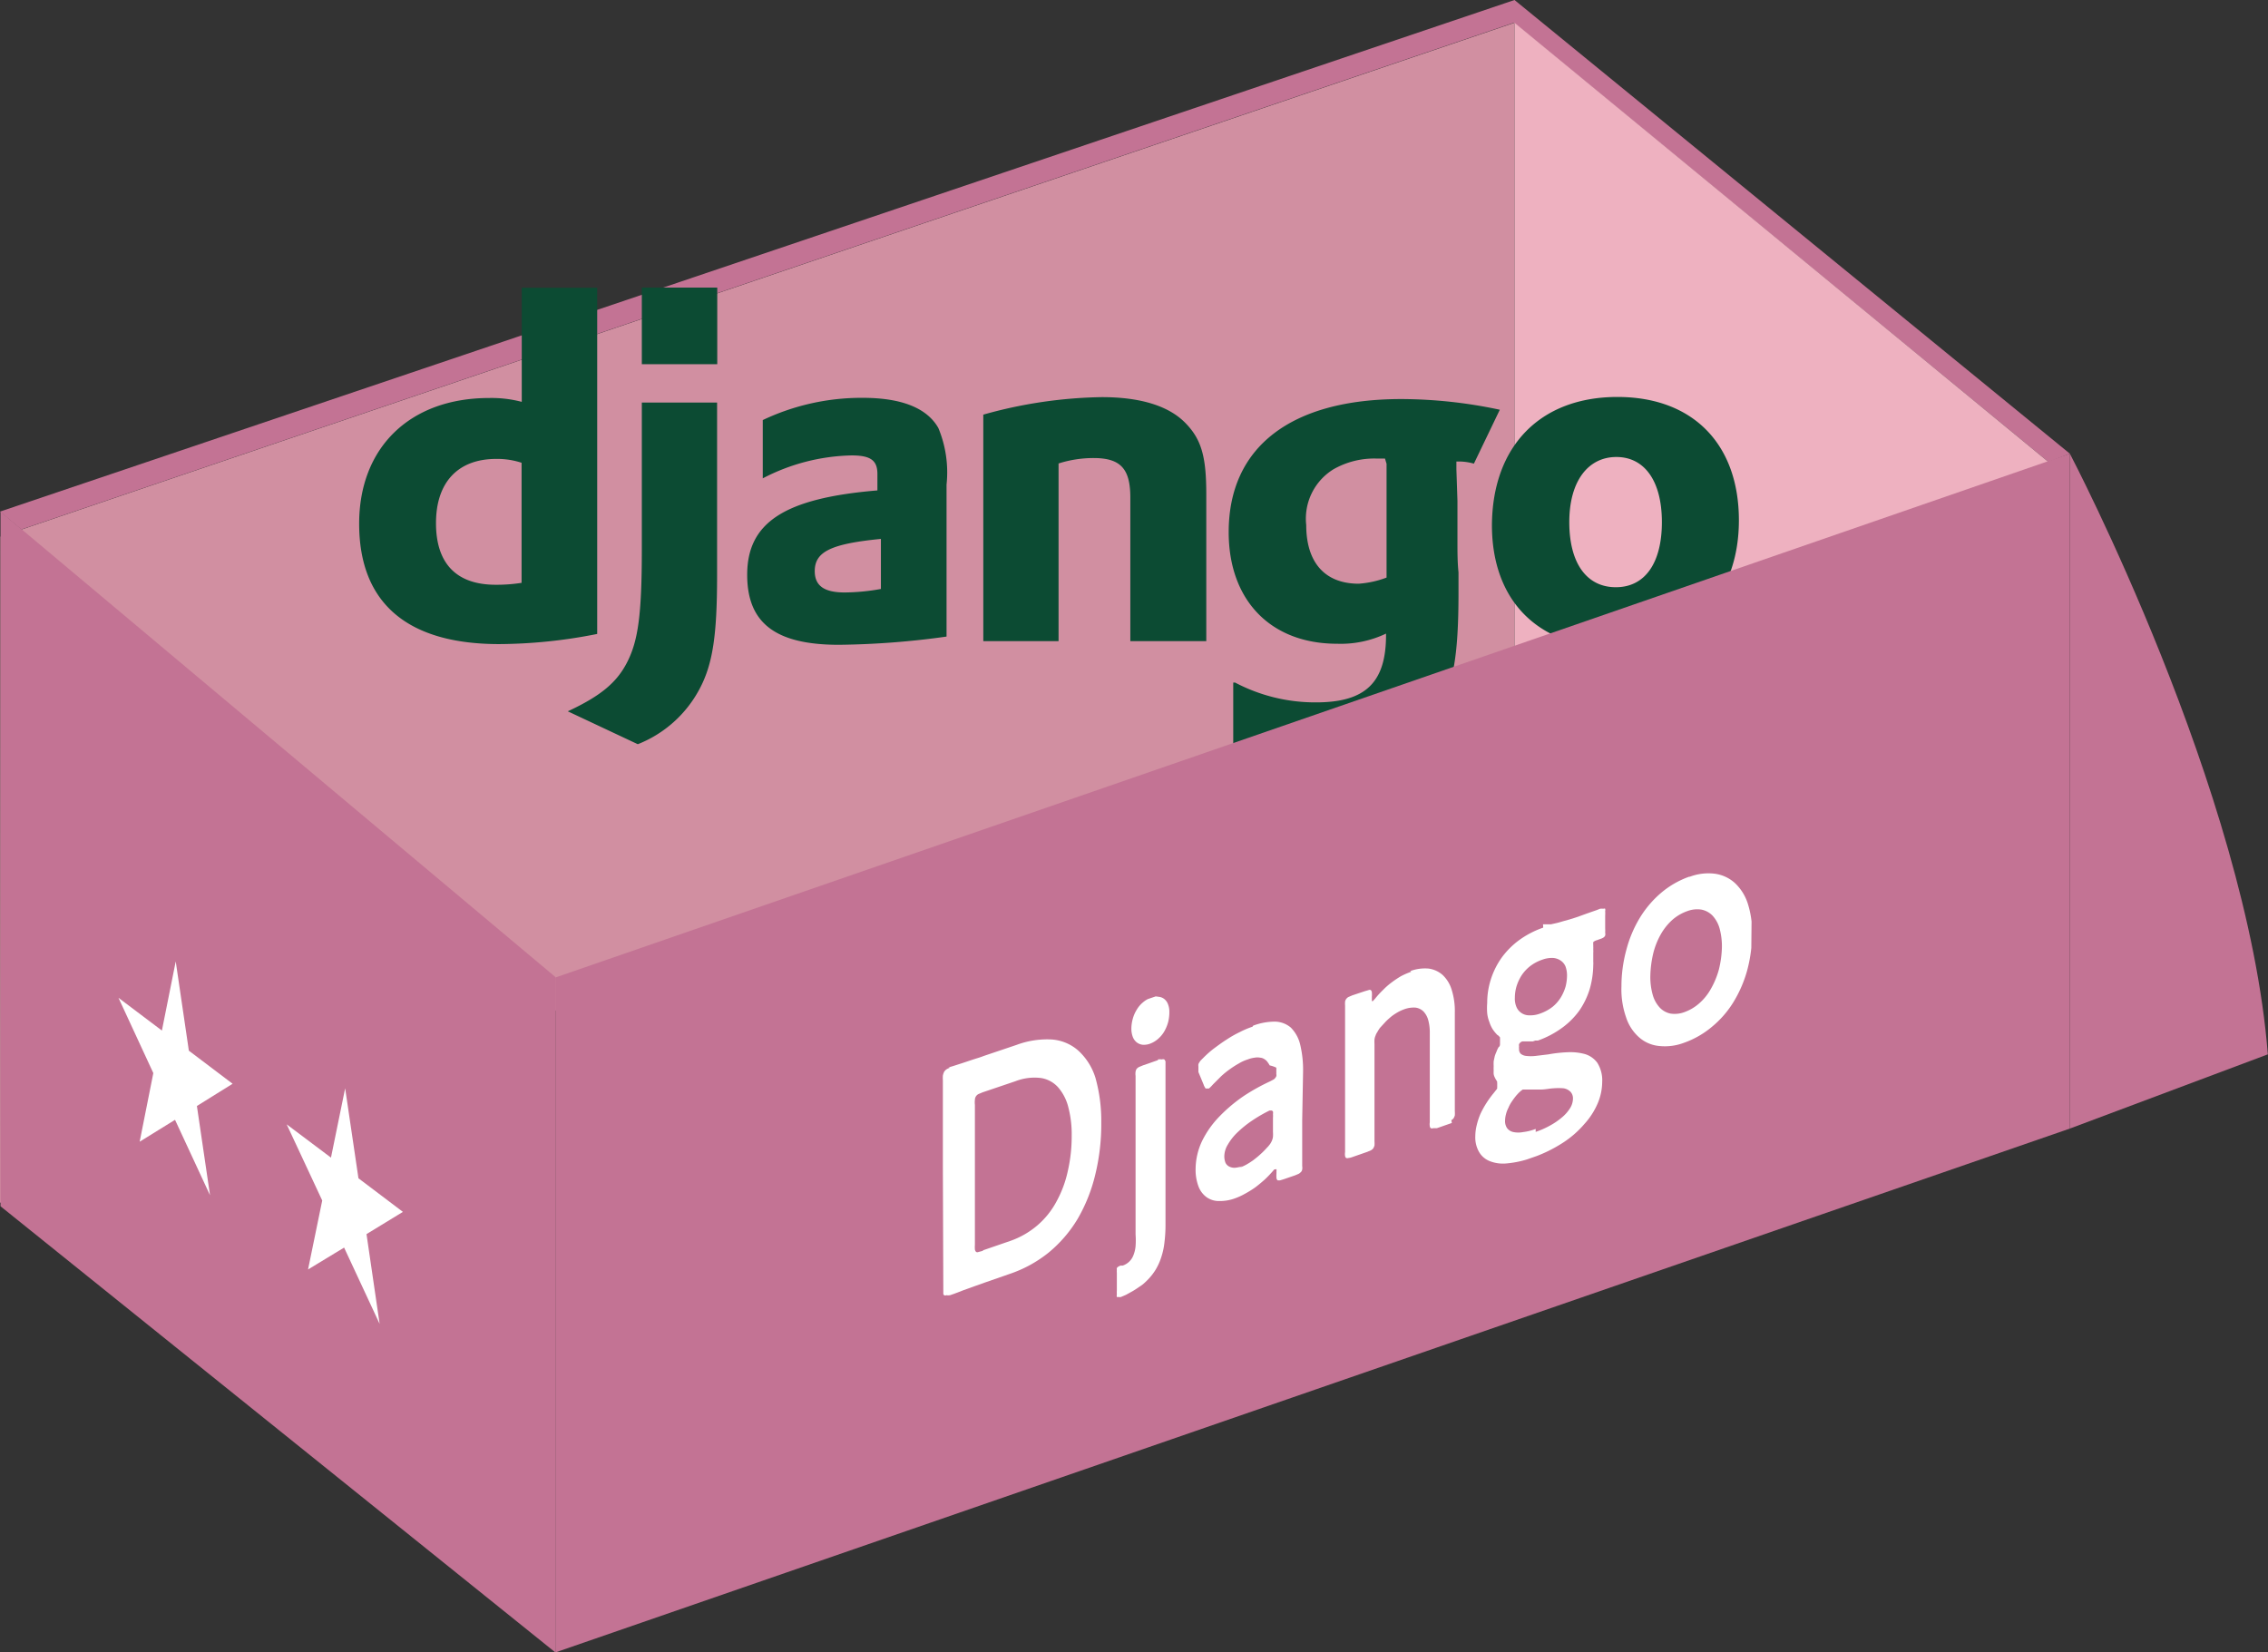 <svg xmlns="http://www.w3.org/2000/svg" xmlns:xlink="http://www.w3.org/1999/xlink" viewBox="0 0 129.58 94.41"><rect x="0" y="0" width="129.58" height="94.41" fill="#333333" stroke="none"/><defs><style>.cls-1{fill:none;}.cls-2{fill:#d18fa1;}.cls-3{fill:#c37394;}.cls-4{fill:#eeb1c0;}.cls-5{fill:#0c4b33;fill-rule:evenodd;}.cls-6{isolation:isolate;}.cls-7{clip-path:url(#clip-path);}.cls-8{fill:#fff;}.cls-9{clip-path:url(#clip-path-2);}</style><clipPath id="clip-path" transform="translate(-2.08)"><polygon class="cls-1" points="25.05 76.61 8.82 64.29 8.86 52.5 25.14 64.67 25.05 76.61"/></clipPath><clipPath id="clip-path-2" transform="translate(-2.08)"><polygon class="cls-1" points="55.99 77.86 55.93 61.07 102.22 45.33 102.07 61.8 55.99 77.86"/></clipPath></defs><g id="レイヤー_2" data-name="レイヤー 2"><g id="About_Me" data-name="About Me"><g id="Django"><polygon class="cls-2" points="0 68.72 86.53 38.79 86.53 1.3 0.03 30.66 0 68.72"/><polygon class="cls-3" points="0.03 68.92 0.03 29.23 31.73 55.82 31.73 94.41 0.03 68.92"/><polygon class="cls-3" points="118.26 25.92 86.53 0 0 29.23 1.22 30.25 86.49 1.3 117.03 26.39 118.26 25.92"/><polygon class="cls-4" points="117.03 26.39 86.53 1.3 86.53 38.79 117.03 63.8 117.03 26.39"/><g id="Page-1"><g id="logo-django"><path id="Shape" class="cls-5" d="M31.88,16.44H36.2V36.22a29.17,29.17,0,0,1-5.6.58c-5.27,0-8-2.36-8-6.88,0-4.36,2.91-7.18,7.42-7.18a6.75,6.75,0,0,1,1.87.22V16.44Zm0,10a4.44,4.44,0,0,0-1.45-.22c-2.18,0-3.44,1.33-3.44,3.67s1.2,3.52,3.41,3.52a9.14,9.14,0,0,0,1.48-.11V26.39ZM43.05,23v9.9c0,3.41-.25,5.05-1,6.46a6.83,6.83,0,0,1-3.53,3.16l-4-1.88c1.91-.89,2.83-1.67,3.42-2.86s.81-2.64.81-6.36V23Zm-4.3-6.57h4.31v4.38H38.75ZM45.66,24a13.14,13.14,0,0,1,5.71-1.27c2.22,0,3.67.58,4.32,1.72a6.59,6.59,0,0,1,.47,3.24v8.68a47.39,47.39,0,0,1-6.15.47c-3.62,0-5.24-1.24-5.24-4,0-3,2.15-4.38,7.44-4.82v-.94c0-.78-.39-1.06-1.48-1.06a11.45,11.45,0,0,0-5.07,1.31Zm6.75,6.79c-2.85.28-3.78.73-3.78,1.84,0,.83.53,1.22,1.71,1.22a12,12,0,0,0,2.07-.2V30.8Zm5.85-7.1a26.3,26.3,0,0,1,6.77-1c2.21,0,3.81.5,4.76,1.46S71,26.12,71,28.25v8.38H66.66V28.42c0-1.64-.56-2.25-2.1-2.25a6.58,6.58,0,0,0-2,.31V36.63H58.26ZM72.65,39a9.82,9.82,0,0,0,4.62,1.13c2.82,0,4-1.13,4-3.85v-.08a6,6,0,0,1-2.8.58c-3.78,0-6.19-2.47-6.19-6.38,0-4.86,3.56-7.6,9.86-7.6a27.18,27.18,0,0,1,5.63.61l-1.48,3.08a3.16,3.16,0,0,0-1-.12v.45l.06,1.8,0,2.34c0,.58,0,1.16.06,1.74v1.17c0,3.66-.31,5.38-1.23,6.8-1.35,2.08-3.67,3.11-7,3.11a12.25,12.25,0,0,1-4.64-.84V39ZM81.21,26.2h-.45a4.7,4.7,0,0,0-2.49.61A3.31,3.31,0,0,0,76.71,30c0,2.13,1.06,3.35,3,3.35A5.61,5.61,0,0,0,81.3,33V31.55c0-.5,0-1.05,0-1.64l0-2,0-1.41Zm13.28-3.52c4.31,0,6.94,2.69,6.94,7.05S98.69,37,94.32,37s-7-2.69-7-7C87.35,25.48,90.09,22.68,94.49,22.68ZM94.4,33.55c1.65,0,2.63-1.36,2.63-3.72s-1-3.72-2.6-3.72-2.69,1.36-2.69,3.72,1,3.72,2.66,3.72Z" transform="translate(-2.08)"/></g></g><polygon class="cls-3" points="118.26 64.48 31.73 94.41 31.73 55.82 31.73 55.85 118.26 25.92 118.26 64.48"/><path class="cls-3" d="M120.34,64.48l11.31-4.24c-1.17-15-11.31-34.32-11.31-34.32" transform="translate(-2.08)"/><g id="星"><g class="cls-6"><g class="cls-7"><polyline class="cls-8" points="19.72 62.18 20.48 67.32 23.02 69.24 20.94 70.51 21.69 75.64 19.66 71.28 17.6 72.53 18.41 68.59 16.38 64.24 18.91 66.14 19.72 62.18"/><polyline class="cls-8" points="10.04 54.93 10.79 60.03 13.29 61.92 11.25 63.19 12 68.29 10 63.98 7.98 65.23 8.76 61.31 6.77 57.01 9.25 58.88 10.04 54.93"/></g></g></g><g class="cls-6"><g class="cls-9"><path class="cls-8" d="M58.22,71.47l-.23.06a.17.17,0,0,1-.14,0,.3.3,0,0,1-.07-.14,1.87,1.87,0,0,1,0-.27l0-8a1.14,1.14,0,0,1,0-.28.38.38,0,0,1,.2-.33l.24-.1,1.89-.64a3,3,0,0,1,1.43-.18,1.65,1.65,0,0,1,1,.54,2.73,2.73,0,0,1,.58,1.14,6.08,6.08,0,0,1,.19,1.63,8.86,8.86,0,0,1-.22,2,6.4,6.4,0,0,1-.65,1.75,4.7,4.7,0,0,1-1.09,1.36,4.83,4.83,0,0,1-1.55.89l-1.54.53M56.36,61a1,1,0,0,0-.21.1.57.57,0,0,0-.13.14,1,1,0,0,0-.07.21,2.16,2.16,0,0,0,0,.28c0,.27,0,.53,0,.8s0,.52,0,.78,0,.51,0,.76,0,.48,0,.7l0,5.73V72c0,.26,0,.53,0,.79s0,.53,0,.79a1.87,1.87,0,0,0,0,.27.26.26,0,0,0,.07.15.14.14,0,0,0,.13,0,.59.59,0,0,0,.21,0l.26-.09.52-.2.64-.23.59-.21,1.38-.48A7.24,7.24,0,0,0,62,71.56a7.46,7.46,0,0,0,1.65-1.92,9.32,9.32,0,0,0,1-2.5,12.13,12.13,0,0,0,.35-3,9.08,9.08,0,0,0-.33-2.55,3.5,3.5,0,0,0-1-1.58,2.57,2.57,0,0,0-1.51-.62,5,5,0,0,0-2,.31l-1.87.63c-.17.07-.38.13-.6.2l-.63.21-.53.17-.26.08" transform="translate(-2.08)"/><path class="cls-8" d="M68.24,60.57l-.86.3-.22.09a.53.53,0,0,0-.14.11.44.44,0,0,0-.06.16.86.86,0,0,0,0,.24v.32c0,.17,0,.4,0,.65s0,.51,0,.77,0,.5,0,.71v6.61a4.55,4.55,0,0,1,0,.67,1.82,1.82,0,0,1-.12.51,1,1,0,0,1-.24.37,1,1,0,0,1-.38.23l-.13,0-.12.06a.3.3,0,0,0-.08.08.29.29,0,0,0,0,.11.76.76,0,0,0,0,.16v1a1.55,1.55,0,0,0,0,.23.39.39,0,0,0,0,.15.11.11,0,0,0,.09,0,.28.28,0,0,0,.15,0l.28-.12.38-.21c.14-.08.27-.17.4-.26a1.81,1.81,0,0,0,.33-.26,3.33,3.33,0,0,0,.55-.65,3.22,3.22,0,0,0,.35-.75,4,4,0,0,0,.19-.87,7.91,7.91,0,0,0,.06-1V63.34c0-.2,0-.45,0-.71s0-.53,0-.78,0-.48,0-.65,0-.3,0-.33,0-.17,0-.22a.27.27,0,0,0-.07-.12.21.21,0,0,0-.14,0,.74.74,0,0,0-.22,0M67.85,57a1.44,1.44,0,0,0-.48.28,1.57,1.57,0,0,0-.35.42,1.92,1.92,0,0,0-.22.51,2.1,2.1,0,0,0-.08.56,1.32,1.32,0,0,0,.08.47.73.73,0,0,0,.22.31.69.69,0,0,0,.33.14,1,1,0,0,0,.41-.05,1.44,1.44,0,0,0,.48-.28,1.68,1.68,0,0,0,.36-.43,2.27,2.27,0,0,0,.22-.53,2.32,2.32,0,0,0,.07-.59,1.15,1.15,0,0,0-.08-.44.67.67,0,0,0-.22-.3.6.6,0,0,0-.33-.12,1,1,0,0,0-.41,0" transform="translate(-2.08)"/><path class="cls-8" d="M73.06,66.63a1.87,1.87,0,0,1-.42.09.67.67,0,0,1-.33-.07.47.47,0,0,1-.21-.21,1,1,0,0,1-.07-.37,1.32,1.32,0,0,1,.21-.69,3.08,3.08,0,0,1,.55-.69,6.22,6.22,0,0,1,.82-.66,8.44,8.44,0,0,1,1-.58l0,0,0,0h0l0,0,.12,0a.12.12,0,0,1,.08.06.39.39,0,0,1,0,.14,1.41,1.41,0,0,1,0,.22v.8a2.16,2.16,0,0,1,0,.28.79.79,0,0,1-.06.22,1,1,0,0,1-.11.2,1.74,1.74,0,0,1-.19.22,4.31,4.31,0,0,1-.37.37c-.13.12-.27.23-.4.33a4.65,4.65,0,0,1-.41.26,3.52,3.52,0,0,1-.4.18m.77-8.07a5,5,0,0,0-.73.31,6.08,6.08,0,0,0-.74.42c-.24.15-.47.32-.7.49s-.44.36-.63.55l-.14.14a.47.47,0,0,0-.09.12.34.34,0,0,0-.06.12.49.49,0,0,0,0,.12v.07s0,.05,0,.08l0,.08,0,.09.29.7a1,1,0,0,0,.06.14l.06.1.06,0h.07l.06,0,.07-.06.08-.08.09-.1.45-.45a4.74,4.74,0,0,1,.49-.4,5.24,5.24,0,0,1,.53-.34,2.3,2.3,0,0,1,.51-.23,1.6,1.6,0,0,1,.39-.1.86.86,0,0,1,.32,0,.5.5,0,0,1,.25.09.58.58,0,0,1,.19.19.86.86,0,0,1,.1.16A1.67,1.67,0,0,1,75,61a1.42,1.42,0,0,1,0,.2,1,1,0,0,1,0,.16.28.28,0,0,1,0,.13.41.41,0,0,1-.07.11.31.31,0,0,1-.11.09l-.17.09a11.4,11.4,0,0,0-1.51.84,8.88,8.88,0,0,0-1.37,1.15,5.44,5.44,0,0,0-1,1.4,3.79,3.79,0,0,0-.38,1.63,2.68,2.68,0,0,0,.17,1,1.34,1.34,0,0,0,.47.61,1.21,1.21,0,0,0,.71.21,2.48,2.48,0,0,0,.89-.15,3.6,3.6,0,0,0,.57-.26,5.84,5.84,0,0,0,.57-.35c.19-.14.37-.29.55-.45a6.2,6.2,0,0,0,.5-.52l.07-.08.06,0,0,0,0,0a.06.06,0,0,1,.06,0l0,0a.29.29,0,0,1,0,.09s0,.08,0,.13a1.91,1.91,0,0,0,0,.28.2.2,0,0,0,.07.13s.07,0,.13,0l.2-.06.67-.23.21-.09a.69.69,0,0,0,.13-.11.26.26,0,0,0,.06-.13.6.6,0,0,0,0-.2c0-.08,0-.21,0-.39s0-.4,0-.65,0-.51,0-.78,0-.54,0-.8l.05-2.77a6.21,6.21,0,0,0-.17-1.57,2.06,2.06,0,0,0-.53-.95,1.44,1.44,0,0,0-.89-.34,3.52,3.52,0,0,0-1.26.23" transform="translate(-2.08)"/><path class="cls-8" d="M82.71,55.52a4.23,4.23,0,0,0-.58.25,5.63,5.63,0,0,0-.54.36,4,4,0,0,0-.49.43,5.23,5.23,0,0,0-.45.49l-.08.09-.06.06-.05,0,0,0s0,0,0,0a.07.07,0,0,1,0,0s0-.06,0-.1,0-.09,0-.15a1.57,1.57,0,0,0,0-.25.2.2,0,0,0-.06-.13.14.14,0,0,0-.13,0l-.21.06-.72.24-.21.09a.36.36,0,0,0-.13.11.34.34,0,0,0-.07.16,1.4,1.4,0,0,0,0,.23v.33c0,.17,0,.39,0,.64s0,.51,0,.76v4.9c0,.26,0,.52,0,.77s0,.47,0,.65v.31a.75.75,0,0,0,0,.23.17.17,0,0,0,.06.11.21.21,0,0,0,.14,0,.76.76,0,0,0,.21-.05l.86-.3.21-.09a.47.47,0,0,0,.13-.11.77.77,0,0,0,.07-.16,1.66,1.66,0,0,0,0-.24s0-.15,0-.32v-.63c0-.25,0-.51,0-.77V59.65a2.17,2.17,0,0,1,0-.26.79.79,0,0,1,.06-.22.75.75,0,0,1,.1-.2,2.29,2.29,0,0,1,.15-.24l.35-.38a4.6,4.6,0,0,1,.35-.31,3.61,3.61,0,0,1,.36-.23,2.52,2.52,0,0,1,.34-.15,1.56,1.56,0,0,1,.64-.09.8.8,0,0,1,.45.22,1.16,1.16,0,0,1,.27.49,2.63,2.63,0,0,1,.09.72v2.69c0,.2,0,.44,0,.7s0,.52,0,.77,0,.47,0,.64,0,.29,0,.32a.65.65,0,0,0,0,.22.17.17,0,0,0,.06.12.19.19,0,0,0,.13,0l.21,0,.86-.3L85,64a.36.36,0,0,0,.13-.11.77.77,0,0,0,.07-.16,1.66,1.66,0,0,0,0-.24v-.32c0-.17,0-.39,0-.63s0-.51,0-.77v-.7l0-3.24a4,4,0,0,0-.18-1.28,1.93,1.93,0,0,0-.51-.84,1.52,1.52,0,0,0-.8-.37,2.39,2.39,0,0,0-1.05.14" transform="translate(-2.08)"/><path class="cls-8" d="M89.82,64.5a2.91,2.91,0,0,1-.72.18,1.39,1.39,0,0,1-.55,0,.6.6,0,0,1-.36-.22.7.7,0,0,1-.12-.42,1.57,1.57,0,0,1,.05-.37,1.66,1.66,0,0,1,.14-.37,1.9,1.9,0,0,1,.2-.37,4.22,4.22,0,0,1,.27-.36l.12-.13.12-.11.11-.08.12,0,.06,0h.19l.16,0,.16,0,.17,0,.17,0c.26,0,.5-.06.72-.07a3.42,3.42,0,0,1,.59,0,.73.73,0,0,1,.39.2.55.55,0,0,1,.14.39,1.06,1.06,0,0,1-.15.52,2.2,2.2,0,0,1-.43.51,4.08,4.08,0,0,1-.68.48,5,5,0,0,1-.87.39m.25-6.76a1.58,1.58,0,0,1-.61.1.8.8,0,0,1-.45-.13.77.77,0,0,1-.29-.35,1.2,1.2,0,0,1-.09-.53,2.34,2.34,0,0,1,.09-.63,2.63,2.63,0,0,1,.28-.62,2.27,2.27,0,0,1,.49-.54,2.4,2.4,0,0,1,.71-.38,1.61,1.61,0,0,1,.58-.1.89.89,0,0,1,.45.14.75.75,0,0,1,.29.34,1.45,1.45,0,0,1,.09.54,2.62,2.62,0,0,1-.08.61,2.59,2.59,0,0,1-.27.62,2.17,2.17,0,0,1-.47.54,2.47,2.47,0,0,1-.72.39M90.25,53a5.22,5.22,0,0,0-1.37.71,4.6,4.6,0,0,0-1,1,4.5,4.5,0,0,0-.62,1.24,4.4,4.4,0,0,0-.21,1.36,3.6,3.6,0,0,0,0,.58,1.85,1.85,0,0,0,.12.49,1.79,1.79,0,0,0,.19.42,2.16,2.16,0,0,0,.27.33.35.35,0,0,1,.09.07l.06.07a.16.16,0,0,1,0,.07.15.15,0,0,1,0,.07.17.17,0,0,1,0,.07.32.32,0,0,1,0,.09,1,1,0,0,1,0,.12s0,.09-.08.14a1.51,1.51,0,0,0-.12.26,2,2,0,0,0-.1.26l-.06.28a2.64,2.64,0,0,0,0,.29,1.85,1.85,0,0,0,0,.24,1.55,1.55,0,0,0,0,.21.64.64,0,0,0,.06.18,1.09,1.09,0,0,0,.08.15l.06.1a.56.56,0,0,0,0,.08.25.25,0,0,1,0,.07.13.13,0,0,1,0,.06.22.22,0,0,1,0,.08l0,.1a.59.59,0,0,1-.08.11l-.11.14a5.9,5.9,0,0,0-.43.59,5.36,5.36,0,0,0-.34.62,4,4,0,0,0-.21.64,2.72,2.72,0,0,0-.08.63,1.67,1.67,0,0,0,.2.87,1.22,1.22,0,0,0,.6.54,2.08,2.08,0,0,0,1,.14,5.68,5.68,0,0,0,1.43-.32,8.06,8.06,0,0,0,1.79-.87,5.63,5.63,0,0,0,1.22-1.07A4.21,4.21,0,0,0,93.38,63a3.19,3.19,0,0,0,.24-1.18,1.88,1.88,0,0,0-.28-1.1,1.36,1.36,0,0,0-.72-.5,3.21,3.21,0,0,0-1-.1,7.79,7.79,0,0,0-1.07.12l-.74.09a2.33,2.33,0,0,1-.53,0,.59.59,0,0,1-.31-.12.35.35,0,0,1-.1-.27.7.7,0,0,1,0-.16.4.4,0,0,1,0-.13l.08-.1.1-.05.06,0,.09,0h.17l.15,0,.14,0,.14-.05.15,0a5.38,5.38,0,0,0,1.37-.72,4.41,4.41,0,0,0,1-1,4.49,4.49,0,0,0,.59-1.23,5.21,5.21,0,0,0,.2-1.37,1.09,1.09,0,0,0,0-.18V54.6c0-.06,0-.11,0-.17a.88.88,0,0,0,0-.16l0-.08a.13.13,0,0,0,0-.06V54a.31.31,0,0,1,0-.1.16.16,0,0,1,0-.07.16.16,0,0,1,.08-.06.33.33,0,0,1,.12-.05l.22-.08a.67.67,0,0,0,.17-.08.24.24,0,0,0,.09-.11.34.34,0,0,0,0-.16,1.77,1.77,0,0,0,0-.24v-.74a1.7,1.7,0,0,0,0-.25.32.32,0,0,0,0-.14.12.12,0,0,0-.1,0,.93.93,0,0,0-.19,0l-.2.08-.29.1-.34.12-.33.12-.23.08-.35.11-.36.1-.35.1-.36.08-.11,0-.11,0-.11,0-.12,0" transform="translate(-2.08)"/><path class="cls-8" d="M98.31,57.83a1.59,1.59,0,0,1-.79.08,1.17,1.17,0,0,1-.61-.34,1.78,1.78,0,0,1-.4-.72,3.75,3.75,0,0,1-.14-1.07,6.19,6.19,0,0,1,.15-1.24,4.31,4.31,0,0,1,.41-1.09,3.33,3.33,0,0,1,.66-.86,2.62,2.62,0,0,1,.91-.54,1.59,1.59,0,0,1,.79-.08,1.21,1.21,0,0,1,.62.33,1.79,1.79,0,0,1,.41.72,3.9,3.9,0,0,1,.14,1.09,5.81,5.81,0,0,1-.17,1.27,4.7,4.7,0,0,1-.45,1.1,3.1,3.1,0,0,1-.67.84,2.61,2.61,0,0,1-.86.51m.28-7.74A5.13,5.13,0,0,0,97,51a5.9,5.9,0,0,0-1.23,1.44A6.88,6.88,0,0,0,95,54.27a7.91,7.91,0,0,0-.28,2.08,4.84,4.84,0,0,0,.26,1.76,2.58,2.58,0,0,0,.74,1.15,2,2,0,0,0,1.14.5,3.08,3.08,0,0,0,1.43-.18,5.1,5.1,0,0,0,1.57-.89,5.68,5.68,0,0,0,1.23-1.39,7.06,7.06,0,0,0,.8-1.81,8,8,0,0,0,.29-2.12,5.22,5.22,0,0,0-.25-1.77,2.77,2.77,0,0,0-.74-1.16,2.14,2.14,0,0,0-1.13-.52,3,3,0,0,0-1.43.17" transform="translate(-2.08)"/></g></g></g></g></g></svg>